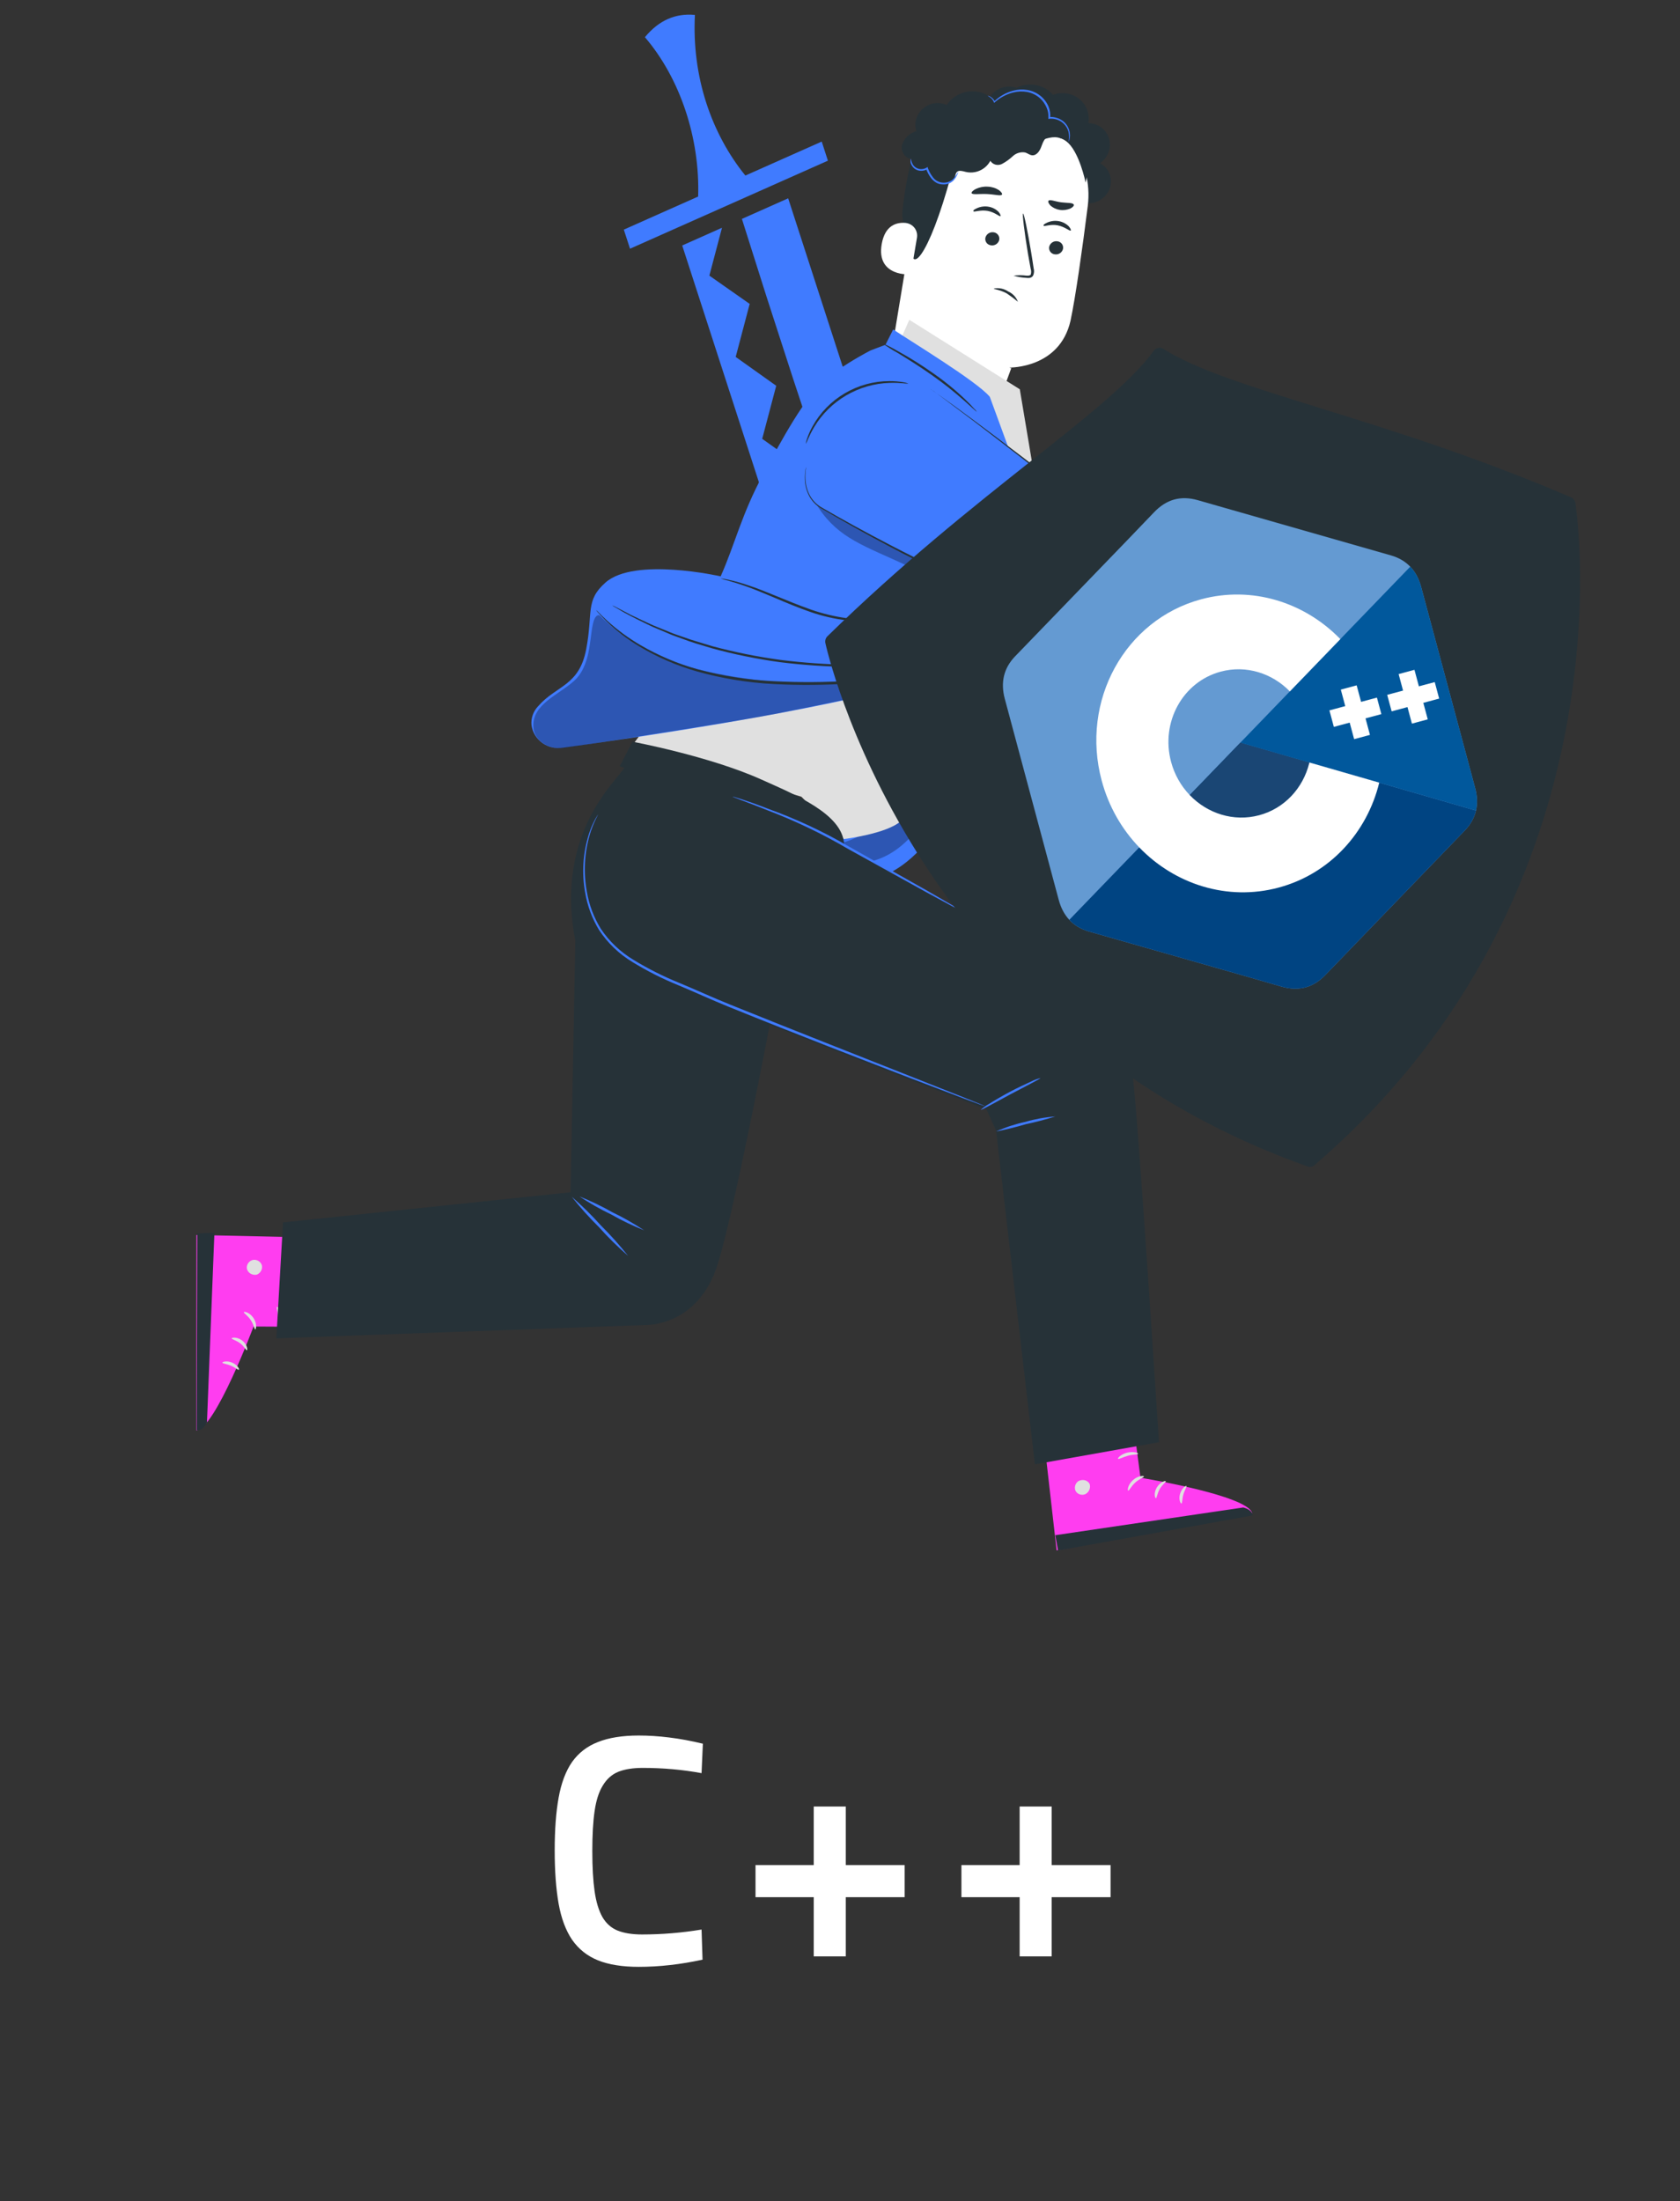 <svg width="113" height="148" viewBox="0 0 113 148" fill="none" xmlns="http://www.w3.org/2000/svg">
<rect x="0" y="0" width="113" height="148" fill="#333333" stroke="none"/>
<path d="M46.742 1.003C45.45 0.877 44.324 1.355 43.378 2.5C45.749 5.272 47.087 9.293 46.959 13.215L41.959 15.439L42.376 16.722L55.686 10.803L55.271 9.519L50.135 11.803C49.002 10.411 48.095 8.737 47.507 6.923C46.889 5.017 46.638 2.998 46.742 1.003L46.742 1.003ZM53.014 13.334L49.902 14.718L51.553 19.931L53.336 25.434L55.155 30.924L56.892 36.407L58.553 41.42L60.616 36.794L53.014 13.334L53.014 13.334ZM48.563 15.313L45.887 16.505L53.443 39.821L54.832 40.44L55.764 36.908L53.04 34.971L53.992 31.442L51.267 29.504L52.21 25.937L49.484 23.999L50.425 20.433L47.713 18.532L48.563 15.313Z" fill="#407BFF"/>
<path d="M66.691 6.371C66.892 6.134 67.161 5.961 67.462 5.877C67.762 5.793 68.079 5.802 68.369 5.903C68.781 5.7 69.247 5.636 69.692 5.722C70.136 5.808 70.535 6.038 70.823 6.376C71.12 6.268 71.439 6.236 71.748 6.284C72.057 6.331 72.346 6.457 72.586 6.649C72.826 6.84 73.01 7.091 73.119 7.377C73.228 7.662 73.259 7.973 73.209 8.279C73.527 8.285 73.832 8.389 74.081 8.576C74.33 8.763 74.511 9.024 74.597 9.322C74.683 9.62 74.671 9.94 74.561 10.236C74.452 10.532 74.252 10.79 73.989 10.973C74.302 11.14 74.538 11.417 74.65 11.75C74.762 12.083 74.743 12.449 74.597 12.776C74.451 13.104 74.187 13.371 73.857 13.525C73.527 13.679 73.155 13.709 72.811 13.61L66.613 8.059C66.446 7.81 66.364 7.513 66.379 7.211C66.392 6.909 66.502 6.615 66.691 6.371Z" fill="#263238"/>
<path d="M73.166 13.845C73.355 12.323 72.957 10.805 72.048 9.589C71.14 8.373 69.788 7.55 68.26 7.281L67.943 7.227C64.503 6.832 62.153 9.484 61.746 12.875L59.893 24.102L60.065 25.585L64.228 29.782L66.819 27.968L67.915 24.711C67.915 24.711 71.271 24.78 72.004 21.569C72.336 20.025 72.796 16.783 73.166 13.845Z" fill="white"/>
<path d="M68.022 24.748C66.51 24.487 65.118 23.805 64.013 22.781C64.013 22.781 64.352 25.455 67.66 25.732L68.022 24.748Z" fill="white"/>
<path d="M71.503 16.718C71.48 16.838 71.41 16.945 71.308 17.017C71.206 17.089 71.08 17.119 70.958 17.101C70.898 17.096 70.841 17.079 70.788 17.051C70.736 17.023 70.691 16.985 70.654 16.939C70.618 16.893 70.591 16.84 70.577 16.783C70.562 16.726 70.559 16.667 70.568 16.608C70.591 16.488 70.661 16.381 70.763 16.308C70.865 16.236 70.99 16.205 71.112 16.222C71.172 16.227 71.23 16.245 71.282 16.273C71.335 16.302 71.38 16.34 71.417 16.386C71.453 16.432 71.48 16.486 71.494 16.543C71.509 16.6 71.512 16.659 71.503 16.718Z" fill="#263238"/>
<path d="M72.014 15.502C71.947 15.551 71.639 15.255 71.151 15.152C70.663 15.049 70.238 15.248 70.199 15.179C70.161 15.11 70.26 15.052 70.439 14.965C70.684 14.857 70.954 14.823 71.214 14.869C71.473 14.915 71.71 15.038 71.892 15.222C72.022 15.376 72.053 15.495 72.014 15.502Z" fill="#263238"/>
<path d="M67.213 16.113C67.19 16.233 67.12 16.34 67.018 16.412C66.916 16.483 66.79 16.514 66.668 16.496C66.608 16.49 66.55 16.473 66.498 16.445C66.446 16.418 66.4 16.38 66.363 16.334C66.327 16.288 66.3 16.235 66.285 16.178C66.27 16.121 66.266 16.062 66.275 16.003C66.299 15.884 66.369 15.777 66.47 15.704C66.572 15.632 66.697 15.601 66.819 15.617C66.879 15.623 66.937 15.64 66.989 15.668C67.042 15.697 67.088 15.735 67.124 15.781C67.161 15.827 67.188 15.88 67.203 15.937C67.218 15.994 67.221 16.054 67.213 16.113Z" fill="#263238"/>
<path d="M67.293 14.531C67.226 14.579 66.916 14.268 66.43 14.18C65.945 14.093 65.517 14.277 65.478 14.207C65.439 14.138 65.535 14.08 65.719 13.996C65.965 13.886 66.238 13.853 66.499 13.9C66.758 13.944 66.993 14.068 67.171 14.253C67.289 14.393 67.319 14.51 67.293 14.531Z" fill="#263238"/>
<path d="M68.171 18.535C68.457 18.497 68.746 18.496 69.03 18.531C69.16 18.541 69.288 18.535 69.331 18.455C69.368 18.326 69.365 18.19 69.323 18.064C69.266 17.748 69.203 17.391 69.138 17.031C68.898 15.567 68.752 14.368 68.814 14.356C68.876 14.344 69.121 15.526 69.362 16.993C69.426 17.354 69.471 17.698 69.523 18.028C69.573 18.196 69.56 18.377 69.485 18.539C69.457 18.581 69.419 18.615 69.376 18.641C69.332 18.666 69.284 18.682 69.234 18.687C69.157 18.694 69.081 18.691 69.006 18.679C68.722 18.664 68.442 18.616 68.171 18.535Z" fill="#263238"/>
<path d="M67.397 13.077C67.327 13.203 66.903 13.066 66.373 13.045C65.844 13.024 65.393 13.109 65.35 12.98C65.339 12.915 65.432 12.807 65.632 12.707C65.882 12.587 66.159 12.532 66.434 12.55C66.706 12.559 66.968 12.64 67.193 12.784C67.358 12.912 67.432 13.032 67.397 13.077Z" fill="#263238"/>
<path d="M70.531 13.493C70.635 13.393 70.964 13.55 71.378 13.603C71.791 13.657 72.158 13.616 72.223 13.758C72.251 13.82 72.176 13.925 72.007 14.013C71.781 14.114 71.531 14.15 71.289 14.114C71.047 14.078 70.824 13.973 70.647 13.811C70.511 13.665 70.483 13.541 70.531 13.493Z" fill="#263238"/>
<path d="M73.019 12.274C73.019 12.274 72.587 10.126 71.704 9.489C70.64 8.729 69.856 9.912 68.796 9.417C67.736 8.922 66.713 8.17 65.373 8.833C63.914 9.554 64.365 10.325 63.988 11.722C62.455 17.394 61.051 18.841 61.325 16.072C61.354 15.769 60.566 15.388 60.707 14.116C60.889 12.463 61.239 10.481 61.862 9.388C62.365 8.474 63.079 7.896 64.245 7.333C66.079 6.44 68.276 6.795 69.729 7.2C71.181 7.604 73.682 9.787 73.019 12.274Z" fill="#263238"/>
<path d="M61.675 15.994C61.696 15.875 61.692 15.754 61.664 15.639C61.636 15.523 61.584 15.414 61.511 15.32C61.438 15.226 61.346 15.148 61.24 15.09C61.134 15.033 61.017 14.998 60.896 14.986C60.276 14.94 59.527 15.163 59.306 16.407C58.915 18.619 61.252 18.479 61.265 18.418C61.278 18.357 61.521 16.919 61.675 15.994Z" fill="white"/>
<path d="M60.939 17.514C60.939 17.514 60.894 17.523 60.823 17.556C60.723 17.582 60.617 17.569 60.529 17.52C60.399 17.409 60.304 17.265 60.252 17.103C60.2 16.942 60.193 16.768 60.232 16.601C60.259 16.41 60.33 16.227 60.438 16.065C60.472 15.999 60.521 15.941 60.581 15.897C60.642 15.852 60.712 15.823 60.785 15.81C60.833 15.805 60.881 15.816 60.92 15.842C60.959 15.867 60.988 15.906 61.001 15.95C61.013 16.016 60.997 16.059 61.021 16.061C61.044 16.062 61.075 16.03 61.072 15.936C61.07 15.88 61.048 15.827 61.009 15.786C60.983 15.758 60.951 15.737 60.915 15.722C60.88 15.707 60.842 15.7 60.803 15.699C60.707 15.703 60.613 15.732 60.531 15.782C60.449 15.832 60.381 15.902 60.334 15.984C60.203 16.161 60.118 16.366 60.087 16.58C60.041 16.776 60.055 16.979 60.127 17.164C60.198 17.348 60.324 17.507 60.489 17.619C60.547 17.644 60.61 17.656 60.674 17.655C60.738 17.654 60.801 17.639 60.859 17.611C60.912 17.584 60.941 17.52 60.939 17.514Z" fill="white"/>
<path d="M62.458 11.74C62.684 12.002 62.976 12.203 63.306 12.325C63.472 12.381 63.655 12.375 63.822 12.309C63.988 12.243 64.125 12.122 64.209 11.967C64.269 11.82 64.266 11.634 64.392 11.539C64.517 11.443 64.756 11.502 64.937 11.553C65.255 11.634 65.596 11.605 65.901 11.47C66.207 11.335 66.458 11.102 66.613 10.812C66.689 10.937 66.811 11.028 66.956 11.068C67.1 11.107 67.256 11.092 67.392 11.025C67.66 10.882 67.907 10.705 68.126 10.498C68.237 10.394 68.371 10.318 68.517 10.276C68.663 10.233 68.817 10.226 68.964 10.255C69.122 10.305 69.256 10.426 69.424 10.441C69.72 10.466 69.93 10.158 70.033 9.881C70.136 9.603 70.242 9.284 70.52 9.171C70.793 9.117 71.075 9.158 71.315 9.287C71.575 9.371 71.932 9.368 72.057 9.141C72.083 9.074 72.095 9.003 72.092 8.933C72.089 8.862 72.072 8.793 72.04 8.73C71.92 8.432 71.698 8.186 71.41 8.032C71.123 7.878 70.788 7.826 70.46 7.884C70.427 7.505 70.279 7.147 70.035 6.856C69.791 6.564 69.462 6.352 69.089 6.247C68.716 6.141 68.317 6.147 67.941 6.262C67.564 6.378 67.228 6.599 66.975 6.897C66.784 6.647 66.533 6.448 66.243 6.316C65.952 6.184 65.632 6.123 65.308 6.139C64.984 6.155 64.667 6.247 64.383 6.407C64.099 6.567 63.856 6.79 63.676 7.058C63.421 6.942 63.133 6.902 62.85 6.945C62.566 6.987 62.299 7.109 62.082 7.297C61.865 7.484 61.707 7.728 61.628 7.998C61.549 8.268 61.553 8.553 61.638 8.816C61.411 8.881 61.203 9.001 61.033 9.164C60.864 9.327 60.738 9.529 60.668 9.75C60.565 10.197 60.916 10.72 61.382 10.679C61.259 10.841 61.201 11.041 61.22 11.238C61.24 11.436 61.336 11.617 61.488 11.744C61.641 11.872 61.839 11.937 62.043 11.927C62.246 11.917 62.441 11.832 62.588 11.689" fill="#263238"/>
<path d="M61.272 10.662C61.245 10.736 61.236 10.814 61.244 10.891C61.253 10.967 61.279 11.04 61.32 11.105C61.401 11.264 61.541 11.385 61.712 11.444C61.821 11.48 61.937 11.493 62.053 11.481C62.169 11.468 62.282 11.432 62.383 11.373L62.291 11.343C62.365 11.566 62.476 11.776 62.62 11.963C62.715 12.09 62.835 12.197 62.972 12.281C63.104 12.356 63.255 12.396 63.41 12.398C63.539 12.409 63.669 12.392 63.792 12.349C63.916 12.306 64.028 12.237 64.123 12.147C64.242 12.025 64.336 11.881 64.4 11.724C64.428 11.671 64.446 11.612 64.452 11.552C64.452 11.552 64.412 11.605 64.353 11.704C64.277 11.845 64.178 11.973 64.062 12.085C63.96 12.163 63.843 12.22 63.719 12.252C63.594 12.284 63.465 12.291 63.34 12.272C63.214 12.253 63.095 12.209 62.989 12.142C62.883 12.075 62.794 11.987 62.725 11.884C62.59 11.707 62.484 11.51 62.41 11.3L62.397 11.225L62.331 11.267C62.246 11.319 62.151 11.353 62.052 11.365C61.953 11.378 61.854 11.37 61.76 11.341C61.61 11.295 61.483 11.197 61.403 11.066C61.332 10.942 61.287 10.805 61.272 10.662Z" fill="#407BFF"/>
<path d="M66.424 6.44C66.424 6.44 66.479 6.468 66.568 6.525C66.699 6.608 66.798 6.73 66.853 6.873L66.861 6.923L66.901 6.886C67.258 6.564 67.689 6.334 68.155 6.217C68.455 6.141 68.765 6.128 69.066 6.18C69.398 6.238 69.705 6.385 69.952 6.606C70.143 6.78 70.293 6.992 70.394 7.228C70.491 7.446 70.533 7.685 70.517 7.925L70.51 7.998L70.578 7.985C70.87 7.957 71.16 8.031 71.397 8.194C71.633 8.357 71.802 8.598 71.871 8.874C71.918 9.095 71.918 9.324 71.874 9.547C71.903 9.492 71.924 9.434 71.936 9.373C71.976 9.202 71.978 9.027 71.942 8.857C71.888 8.593 71.749 8.356 71.546 8.178C71.278 7.953 70.928 7.841 70.57 7.866L70.635 7.931C70.663 7.671 70.626 7.409 70.527 7.169C70.406 6.879 70.212 6.624 69.963 6.429C69.714 6.234 69.417 6.103 69.1 6.05C68.781 5.999 68.453 6.016 68.138 6.101C67.657 6.229 67.216 6.481 66.861 6.829L66.92 6.84C66.854 6.689 66.737 6.565 66.588 6.488C66.538 6.46 66.482 6.443 66.424 6.44Z" fill="#407BFF"/>
<path d="M68.467 20.292C68.231 20.091 67.983 19.905 67.724 19.733C67.277 19.482 66.84 19.451 66.844 19.399C67.185 19.336 67.533 19.406 67.813 19.596C68.118 19.733 68.352 19.982 68.467 20.292Z" fill="#263238"/>
<path d="M93.419 31.8C93.756 31.636 97.306 31.504 97.306 31.504C97.345 31.591 97.362 31.686 97.354 31.781C97.346 31.877 97.314 31.969 97.261 32.051C97.208 32.133 97.136 32.202 97.05 32.252C96.964 32.301 96.868 32.331 96.769 32.336C95.967 32.467 93.314 32.779 93.314 32.779L91.758 33.82L91.162 33.695L93.419 31.8Z" fill="white"/>
<path d="M86.474 33.844L91.463 33.331L92.245 33.271C92.245 33.271 93.942 32.281 94.264 32.16C94.586 32.039 97.915 33.039 97.915 33.039C97.915 33.039 98.152 33.698 97.272 33.689C96.593 33.655 95.922 33.551 95.271 33.379C95.271 33.379 92.736 35.153 92.232 35.51C91.727 35.868 88.441 36.483 88.441 36.483L87.41 37.445L86.474 33.844Z" fill="white"/>
<path d="M89.737 40.87L91.522 39.235L97.995 35.495C97.995 35.495 98.504 34.839 98.156 34.686C97.808 34.533 90.653 37.046 90.653 37.046L89.262 38.194L89.737 40.87Z" fill="white"/>
<path d="M69.729 39.599C69.795 39.975 65.471 50.877 64.179 53.643C62.27 57.743 59.798 58.697 59.798 58.697L55.926 56.61L67.267 39.14L70.887 35.381L69.729 39.599Z" fill="#407BFF"/>
<path d="M67.247 44.741C67.247 44.741 73.035 46.026 75.108 45.968C77.544 45.895 90.371 42.473 90.371 42.473L89.235 37.541L70.186 40.836L67.815 40.701L67.247 44.741Z" fill="#407BFF"/>
<g opacity="0.3">
<path d="M68.608 40.261C68.239 40.517 68.184 41.574 67.934 41.937C65.285 45.809 63.56 49.909 60.757 53.507C59.546 55.042 58.118 56.454 56.17 56.76L58.415 57.96C60.054 57.592 61.014 56.629 62.077 55.34C63.139 54.052 63.414 52.458 64.149 50.982C65.832 47.62 67.406 43.92 69.085 40.556C68.909 40.174 68.978 40.008 68.608 40.261Z" fill="black"/>
</g>
<path d="M56.766 56.414C56.766 56.414 59.635 56.064 60.59 55.209C61.742 54.182 70.49 37.492 70.49 37.492L68.594 26.174L61.162 21.502L60.674 22.608L49.765 40.392L42.492 50.165L53.9 53.567L56.766 56.414Z" fill="#E0E0E0"/>
<path d="M67.795 37.553C67.528 38.013 69.068 43.565 61.633 45.85C55.359 47.778 41.912 49.717 37.867 50.277C37.373 50.353 36.873 50.237 36.477 49.953C36.081 49.668 35.82 49.239 35.751 48.758C35.727 48.531 35.755 48.3 35.83 48.081C35.906 47.862 36.029 47.66 36.19 47.489C37.408 46.083 38.957 46.139 39.429 43.65C39.901 41.161 39.346 40.386 40.732 39.163C42.692 37.437 48.474 38.751 48.474 38.751C49.47 36.501 49.867 34.602 51.344 31.869C52.535 29.655 54.145 26.625 55.664 25.366C56.58 24.694 57.546 24.091 58.553 23.562L59.56 23.179L60.078 22.151C61.276 22.96 65.692 25.626 66.575 26.678L68.12 30.893L67.795 37.553Z" fill="#407BFF"/>
<g opacity="0.3">
<path d="M86.219 38.938C81.17 39.599 75.924 40.298 69.542 40.306L69.3 41.158C73.227 42.55 75.7 42.126 78.427 41.776C81.154 41.426 83.592 40.542 86.197 40.027C86.341 39.672 86.349 39.286 86.219 38.938Z" fill="black"/>
</g>
<g opacity="0.3">
<path d="M56.593 32.758L54.563 33.302C55.87 35.791 57.4 36.41 60.024 37.582C62.648 38.755 63.108 39.16 65.954 39.755C66.228 39.811 68.439 40.601 68.456 40.331C63.445 38.585 60.345 36.348 56.593 32.758Z" fill="black"/>
</g>
<path d="M54.203 31.417C53.821 33.553 55.317 34.207 55.317 34.207C55.317 34.207 67.895 41.656 72.373 41.275C76.851 40.894 88.259 38.031 88.259 38.031L87.336 32.825L73.052 34.126C73.052 34.126 66.264 28.779 62.568 26.157" fill="#407BFF"/>
<path d="M62.574 26.157C62.574 26.157 62.644 26.198 62.773 26.285L63.336 26.682C63.829 27.032 64.554 27.555 65.469 28.236C67.306 29.597 69.925 31.592 73.103 34.075L73.054 34.062L87.339 32.745L87.412 32.73L88.362 38.086L88.285 38.101L85.787 38.709C82.251 39.548 78.828 40.316 75.579 40.892L74.367 41.093C73.963 41.146 73.566 41.208 73.168 41.258C72.772 41.311 72.374 41.343 71.976 41.352C71.779 41.345 71.582 41.333 71.39 41.316C71.198 41.299 71.005 41.27 70.816 41.233C69.38 40.936 67.981 40.505 66.638 39.944C64.349 39.008 62.113 37.959 59.939 36.802C58.047 35.805 56.485 34.91 55.31 34.225C54.889 34.002 54.557 33.649 54.364 33.219C54.222 32.91 54.146 32.576 54.139 32.234C54.13 32.027 54.142 31.819 54.175 31.613C54.197 31.474 54.211 31.407 54.211 31.407C54.211 31.407 54.223 31.475 54.195 31.616C54.167 31.82 54.161 32.026 54.175 32.23C54.189 32.565 54.269 32.892 54.412 33.193C54.605 33.609 54.931 33.95 55.343 34.164C56.523 34.848 58.088 35.719 59.987 36.702C61.886 37.684 64.117 38.782 66.688 39.815C68.026 40.372 69.42 40.8 70.851 41.094C71.036 41.129 71.228 41.145 71.415 41.173C71.602 41.2 71.797 41.203 71.987 41.208C72.378 41.198 72.769 41.166 73.159 41.112C73.554 41.066 73.95 41.001 74.351 40.948L75.56 40.745C78.808 40.166 82.23 39.395 85.767 38.556L88.261 37.949L88.196 38.045C87.879 36.256 87.568 34.507 87.273 32.838L87.36 32.901L73.073 34.187L73.047 34.192L73.044 34.173C69.877 31.682 67.279 29.67 65.446 28.276L63.335 26.695L62.782 26.283C62.63 26.21 62.574 26.157 62.574 26.157Z" fill="#263238"/>
<path d="M69.479 40.914C69.419 41.096 69.345 41.274 69.259 41.447L68.628 42.874C68.104 44.092 67.403 45.787 66.637 47.661C65.871 49.536 65.173 51.231 64.649 52.451C64.386 53.064 64.175 53.555 64.012 53.88C63.944 54.058 63.862 54.231 63.769 54.397C63.819 54.212 63.885 54.03 63.964 53.854L64.546 52.397L66.49 47.586C67.256 45.712 67.977 44.035 68.527 42.813C68.804 42.207 69.039 41.734 69.206 41.392C69.285 41.227 69.376 41.067 69.479 40.914Z" fill="#263238"/>
<path d="M65.708 27.689C65.685 27.694 65.377 27.401 64.847 26.931C64.159 26.323 63.437 25.753 62.683 25.223C61.8 24.599 60.964 24.086 60.358 23.716C60.02 23.532 59.696 23.326 59.387 23.1C59.487 23.129 59.584 23.17 59.675 23.221C59.853 23.309 60.11 23.443 60.411 23.618C61.226 24.068 62.014 24.562 62.771 25.099C63.534 25.628 64.253 26.215 64.921 26.855C65.177 27.099 65.374 27.307 65.503 27.457C65.582 27.524 65.651 27.603 65.708 27.689Z" fill="#263238"/>
<g opacity="0.3">
<path d="M64.129 44.775C63.239 45.195 55.798 46.2 51.913 45.825C49.126 45.554 46.372 45.02 44.392 44.127C42.865 43.459 41.49 42.527 40.332 41.377C39.867 41.232 39.799 42.499 39.717 43.032C39.634 43.566 39.512 44.954 38.642 45.755C37.574 46.731 35.78 47.342 35.876 48.88C35.934 49.842 36.975 50.441 37.984 50.286C41.16 49.798 49.912 48.451 52.239 47.981C55.083 47.394 61.205 46.324 64.129 44.775Z" fill="black"/>
</g>
<path d="M65.188 44.183C65.135 44.257 65.076 44.327 65.014 44.393C64.817 44.572 64.596 44.723 64.357 44.842C63.459 45.218 62.513 45.464 61.549 45.571C60.336 45.752 58.885 45.858 57.275 45.95C55.528 46.067 53.779 46.081 52.036 45.992C50.289 45.9 48.564 45.617 46.893 45.148C45.529 44.759 44.228 44.197 43.024 43.476C42.212 42.992 41.46 42.42 40.784 41.769C40.547 41.538 40.379 41.351 40.259 41.218C40.198 41.154 40.142 41.086 40.091 41.014C40.162 41.068 40.227 41.129 40.285 41.196C40.404 41.323 40.587 41.501 40.833 41.728C41.522 42.355 42.278 42.908 43.089 43.38C44.293 44.08 45.587 44.627 46.941 45.008C48.607 45.456 50.324 45.722 52.062 45.801C53.798 45.889 55.541 45.879 57.283 45.77C58.894 45.687 60.341 45.595 61.548 45.431C62.503 45.333 63.443 45.105 64.341 44.755C64.578 44.647 64.8 44.51 65.002 44.347C65.061 44.29 65.123 44.235 65.188 44.183Z" fill="#263238"/>
<path d="M66.325 42.314C66.298 42.352 66.045 42.217 65.762 42.014C65.48 41.81 65.272 41.614 65.302 41.579C65.333 41.544 65.582 41.676 65.865 41.88C66.147 42.083 66.355 42.279 66.325 42.314Z" fill="#263238"/>
<path d="M61.093 25.796C61.098 25.824 60.609 25.715 59.827 25.744C58.806 25.776 57.803 26.066 56.916 26.585C56.029 27.105 55.289 27.835 54.768 28.706C54.368 29.375 54.236 29.843 54.205 29.833C54.214 29.718 54.241 29.605 54.284 29.497C54.383 29.203 54.511 28.918 54.665 28.646C55.17 27.736 55.919 26.973 56.83 26.439C57.74 25.905 58.777 25.623 59.825 25.623C60.14 25.621 60.454 25.647 60.762 25.701C60.878 25.714 60.99 25.746 61.093 25.796Z" fill="#263238"/>
<path d="M60.855 40.993C60.822 41.022 60.784 41.047 60.743 41.066C60.634 41.133 60.521 41.194 60.405 41.248C59.974 41.446 59.52 41.586 59.054 41.664C58.361 41.776 57.658 41.792 56.967 41.712C56.123 41.611 55.297 41.42 54.502 41.143C53.656 40.852 52.876 40.519 52.169 40.219C51.461 39.92 50.825 39.654 50.278 39.457C49.73 39.261 49.279 39.122 48.966 39.036C48.8 39.002 48.637 38.955 48.478 38.895C48.523 38.895 48.567 38.899 48.61 38.908C48.695 38.923 48.824 38.94 48.982 38.976C49.437 39.075 49.884 39.201 50.322 39.353C51.439 39.706 52.892 40.403 54.56 40.991C55.341 41.263 56.151 41.456 56.977 41.566C57.654 41.654 58.343 41.65 59.025 41.554C59.656 41.448 60.272 41.259 60.855 40.993Z" fill="#263238"/>
<path d="M64.552 44.298C64.472 44.319 64.391 44.335 64.31 44.346L63.607 44.445C63.304 44.489 62.93 44.537 62.494 44.577C62.059 44.618 61.564 44.68 61.015 44.711C60.465 44.742 59.864 44.797 59.218 44.811C58.574 44.826 57.882 44.84 57.155 44.84C55.58 44.823 54.01 44.717 52.453 44.52C50.897 44.307 49.361 43.993 47.854 43.579C47.156 43.371 46.508 43.182 45.912 42.954C45.615 42.84 45.321 42.75 45.049 42.631L44.266 42.299C43.762 42.101 43.333 41.866 42.947 41.683C42.755 41.586 42.584 41.498 42.413 41.414L41.978 41.18L41.378 40.831C41.306 40.793 41.239 40.748 41.176 40.698C41.252 40.728 41.325 40.763 41.396 40.802L42.011 41.122L42.453 41.355C42.616 41.438 42.811 41.514 42.99 41.61C43.382 41.786 43.812 42.011 44.318 42.203L45.102 42.522C45.373 42.635 45.668 42.73 45.967 42.834C46.562 43.056 47.217 43.228 47.903 43.445C49.404 43.848 50.934 44.156 52.482 44.367C54.033 44.562 55.597 44.673 57.167 44.7C57.891 44.705 58.579 44.71 59.222 44.683C59.865 44.656 60.466 44.637 61.016 44.606C61.565 44.575 62.059 44.526 62.493 44.495C62.927 44.464 63.302 44.422 63.607 44.391L64.312 44.32C64.391 44.304 64.472 44.297 64.552 44.298Z" fill="#263238"/>
<path d="M70.097 95.693L71.07 104.241L84.224 101.743C83.94 100.535 76.711 99.355 76.711 99.355L76.103 94.736L70.097 95.693Z" fill="#FF3DF0"/>
<path d="M72.602 99.542C72.481 99.604 72.387 99.706 72.337 99.83C72.287 99.954 72.285 100.09 72.331 100.212C72.385 100.331 72.485 100.423 72.609 100.47C72.733 100.516 72.872 100.514 72.998 100.463C73.124 100.397 73.223 100.289 73.276 100.159C73.329 100.029 73.332 99.886 73.285 99.757C73.214 99.64 73.099 99.556 72.963 99.522C72.828 99.489 72.682 99.508 72.558 99.577" fill="#E0E0E0"/>
<path d="M71.167 104.247L70.98 103.22L83.626 101.355C83.626 101.355 84.249 101.49 84.247 101.892L71.167 104.247Z" fill="#263238"/>
<path d="M76.944 99.272C76.955 99.334 76.639 99.422 76.354 99.685C76.069 99.948 75.948 100.239 75.886 100.226C75.823 100.212 75.856 99.835 76.201 99.518C76.547 99.202 76.949 99.209 76.944 99.272Z" fill="#E0E0E0"/>
<path d="M78.415 99.593C78.426 99.652 78.181 99.811 78.005 100.119C77.829 100.426 77.815 100.722 77.75 100.731C77.685 100.741 77.583 100.391 77.809 100.011C78.036 99.632 78.405 99.533 78.415 99.593Z" fill="#E0E0E0"/>
<path d="M79.465 101.091C79.406 101.103 79.263 100.805 79.373 100.438C79.482 100.07 79.761 99.865 79.8 99.913C79.839 99.961 79.68 100.181 79.594 100.492C79.508 100.802 79.529 101.072 79.465 101.091Z" fill="#E0E0E0"/>
<path d="M76.547 97.746C76.528 97.806 76.222 97.777 75.865 97.878C75.507 97.98 75.25 98.131 75.203 98.086C75.155 98.042 75.394 97.771 75.817 97.669C76.241 97.568 76.579 97.689 76.547 97.746Z" fill="#E0E0E0"/>
<path d="M75.958 96.238C75.752 96.337 75.525 96.382 75.299 96.368C75.055 96.37 74.812 96.345 74.576 96.291C74.436 96.259 74.298 96.218 74.164 96.167C74.083 96.142 74.007 96.105 73.939 96.057C73.889 96.02 73.854 95.968 73.839 95.909C73.824 95.849 73.829 95.786 73.854 95.729C73.878 95.679 73.914 95.635 73.959 95.601C74.004 95.567 74.056 95.544 74.111 95.534C74.194 95.516 74.279 95.511 74.364 95.519C74.758 95.536 75.138 95.65 75.469 95.851C75.821 96.065 75.966 96.281 75.945 96.295C75.924 96.309 75.738 96.156 75.387 95.987C75.184 95.895 74.97 95.829 74.749 95.791C74.618 95.766 74.485 95.751 74.351 95.747C74.207 95.74 74.088 95.76 74.064 95.826C74.039 95.892 74.054 95.863 74.076 95.898C74.126 95.933 74.181 95.961 74.24 95.981C74.364 96.031 74.491 96.073 74.62 96.109C74.843 96.168 75.072 96.207 75.303 96.225C75.522 96.213 75.741 96.218 75.958 96.238Z" fill="#E0E0E0"/>
<path d="M75.87 96.366C75.712 96.203 75.614 95.994 75.589 95.768C75.502 95.388 75.528 94.988 75.664 94.615C75.686 94.523 75.732 94.438 75.797 94.368C75.862 94.298 75.945 94.245 76.036 94.215C76.095 94.207 76.155 94.215 76.21 94.237C76.264 94.26 76.311 94.297 76.344 94.344C76.391 94.413 76.428 94.488 76.454 94.567C76.501 94.708 76.527 94.855 76.532 95.005C76.535 95.254 76.476 95.503 76.358 95.728C76.154 96.114 75.894 96.24 75.888 96.222C75.881 96.204 76.065 96.027 76.21 95.669C76.293 95.46 76.331 95.238 76.319 95.017C76.315 94.889 76.293 94.763 76.253 94.642C76.209 94.507 76.137 94.407 76.084 94.431C76.031 94.454 75.924 94.57 75.888 94.688C75.843 94.813 75.807 94.941 75.781 95.071C75.743 95.294 75.736 95.521 75.763 95.744C75.793 96.123 75.904 96.349 75.87 96.366Z" fill="#E0E0E0"/>
<path d="M22.075 83.231L13.212 83.034L13.2 96.178C14.48 96.064 17.055 89.189 17.055 89.189L21.858 89.214L22.075 83.231Z" fill="#FF3DF0"/>
<path d="M17.613 85.069C17.574 84.944 17.489 84.839 17.375 84.774C17.26 84.709 17.124 84.688 16.992 84.715C16.861 84.752 16.749 84.837 16.678 84.951C16.608 85.065 16.583 85.201 16.611 85.329C16.652 85.461 16.743 85.573 16.865 85.641C16.987 85.71 17.132 85.731 17.272 85.701C17.405 85.648 17.513 85.548 17.574 85.421C17.635 85.294 17.644 85.15 17.598 85.02" fill="#E0E0E0"/>
<path d="M13.268 82.932L14.422 82.886L13.921 95.636C13.921 95.636 13.653 96.228 13.225 96.171L13.268 82.932Z" fill="#263238"/>
<path d="M17.171 89.385C17.11 89.398 17.08 89.077 16.865 88.754C16.649 88.431 16.375 88.283 16.401 88.222C16.427 88.162 16.808 88.246 17.057 88.628C17.306 89.01 17.221 89.402 17.171 89.385Z" fill="#E0E0E0"/>
<path d="M16.606 90.782C16.541 90.795 16.43 90.525 16.154 90.317C15.877 90.108 15.584 90.052 15.585 89.987C15.587 89.922 15.958 89.871 16.299 90.138C16.639 90.406 16.669 90.78 16.606 90.782Z" fill="#E0E0E0"/>
<path d="M14.957 91.62C14.947 91.561 15.262 91.466 15.62 91.618C15.979 91.77 16.121 92.065 16.066 92.096C16.012 92.126 15.821 91.944 15.527 91.821C15.233 91.698 14.968 91.683 14.957 91.62Z" fill="#E0E0E0"/>
<path d="M18.709 89.245C18.646 89.218 18.738 88.912 18.715 88.557C18.692 88.201 18.568 87.908 18.627 87.873C18.685 87.839 18.923 88.107 18.945 88.534C18.967 88.962 18.764 89.287 18.709 89.245Z" fill="#E0E0E0"/>
<path d="M20.269 88.919C20.213 88.706 20.215 88.482 20.274 88.267C20.317 88.03 20.388 87.797 20.485 87.575C20.545 87.442 20.614 87.313 20.691 87.189C20.734 87.115 20.787 87.046 20.849 86.986C20.895 86.943 20.954 86.915 21.017 86.908C21.08 86.901 21.143 86.915 21.196 86.947C21.242 86.977 21.28 87.019 21.307 87.067C21.333 87.115 21.348 87.17 21.349 87.225C21.349 87.309 21.337 87.392 21.312 87.473C21.279 87.615 21.23 87.753 21.168 87.885C21.067 88.111 20.931 88.32 20.764 88.505C20.625 88.69 20.435 88.831 20.217 88.909C20.195 88.881 20.399 88.727 20.636 88.407C20.775 88.223 20.889 88.022 20.974 87.81C21.026 87.686 21.066 87.559 21.094 87.428C21.133 87.287 21.132 87.171 21.069 87.137C21.007 87.104 21.036 87.121 20.995 87.152C20.949 87.197 20.91 87.247 20.878 87.302C20.804 87.419 20.737 87.541 20.679 87.667C20.575 87.874 20.491 88.09 20.429 88.311C20.391 88.517 20.338 88.72 20.269 88.919Z" fill="#E0E0E0"/>
<path d="M20.197 88.857C20.384 88.733 20.605 88.668 20.827 88.672C21.074 88.652 21.321 88.674 21.558 88.737C21.699 88.775 21.836 88.827 21.966 88.891C22.054 88.925 22.131 88.98 22.19 89.051C22.249 89.122 22.288 89.207 22.304 89.299C22.301 89.356 22.282 89.413 22.249 89.462C22.217 89.511 22.171 89.551 22.118 89.577C22.039 89.613 21.957 89.638 21.872 89.651C21.723 89.677 21.571 89.682 21.421 89.666C21.171 89.636 20.935 89.546 20.732 89.406C20.385 89.152 20.31 88.896 20.329 88.892C20.349 88.888 20.49 89.086 20.821 89.272C21.011 89.384 21.226 89.452 21.449 89.47C21.578 89.481 21.709 89.474 21.836 89.449C21.977 89.421 22.09 89.366 22.078 89.317C22.066 89.268 21.971 89.145 21.86 89.093C21.745 89.031 21.626 88.981 21.501 88.941C21.282 88.874 21.052 88.839 20.82 88.837C20.449 88.817 20.207 88.894 20.197 88.857Z" fill="#E0E0E0"/>
<path d="M42.043 51.526C41.7 52.352 37.265 55.821 38.697 63.246L38.38 80.162L19.036 82.189L18.587 89.983L43.436 89.087C43.436 89.087 46.987 89.215 48.297 84.924C49.608 80.634 52.448 65.388 52.503 65.02C52.558 64.653 54.374 55.639 54.374 55.639L42.043 51.526Z" fill="#263238"/>
<path d="M39.207 58.075C39.204 58.303 38.772 63.297 44.415 65.84C50.058 68.383 66.345 74.581 66.345 74.581L66.999 76.008L69.608 98.455L77.954 96.969C77.954 96.969 76.523 74.668 76.192 72.401C75.861 70.134 75.065 67.087 71.66 65.186L53.804 55.191C53.804 55.191 42.345 51.622 42.472 51.658C42.599 51.695 39.239 54.645 39.207 58.075Z" fill="#263238"/>
<path d="M41.686 51.523L42.534 49.867C42.534 49.867 47.68 50.826 51.205 52.409C53.443 53.417 56.682 54.721 56.775 56.762L41.686 51.523Z" fill="#263238"/>
<path d="M66.241 74.372C66.21 74.366 66.179 74.357 66.15 74.345L65.887 74.251L64.875 73.876L61.18 72.469C58.064 71.268 53.76 69.615 49.04 67.703C47.857 67.226 46.732 66.702 45.622 66.24C44.549 65.805 43.517 65.283 42.536 64.68C41.634 64.134 40.869 63.4 40.294 62.528C39.822 61.752 39.504 60.893 39.357 59.994C39.125 58.7 39.211 57.36 39.609 56.086C39.719 55.743 39.859 55.409 40.029 55.089L40.172 54.843C40.187 54.814 40.204 54.787 40.224 54.761C40.224 54.761 40.213 54.792 40.186 54.85L40.061 55.102C39.906 55.426 39.776 55.761 39.672 56.103C39.302 57.369 39.235 58.693 39.476 59.971C39.627 60.852 39.946 61.693 40.414 62.452C40.983 63.301 41.736 64.014 42.621 64.543C43.599 65.139 44.627 65.655 45.694 66.087C46.801 66.546 47.929 67.069 49.108 67.543C53.842 69.456 58.133 71.128 61.227 72.359L64.901 73.816L65.898 74.219L66.157 74.33C66.215 74.355 66.244 74.368 66.241 74.372Z" fill="#407BFF"/>
<path d="M64.528 61.171C64.471 61.153 64.416 61.129 64.365 61.1L63.922 60.864L62.328 60.002L57.05 57.081C55.317 56.065 53.497 55.193 51.609 54.474C50.894 54.185 50.304 53.965 49.898 53.813L49.431 53.633C49.325 53.593 49.27 53.568 49.273 53.561C49.331 53.569 49.388 53.583 49.443 53.602C49.555 53.635 49.716 53.684 49.92 53.75C50.336 53.885 50.93 54.09 51.658 54.377C53.565 55.064 55.399 55.921 57.138 56.938L62.387 59.9L63.966 60.813L64.393 61.069C64.484 61.135 64.526 61.165 64.528 61.171Z" fill="#407BFF"/>
<path d="M42.247 84.438C41.553 83.837 40.899 83.193 40.289 82.509C39.636 81.865 39.023 81.182 38.455 80.464C39.149 81.067 39.804 81.711 40.416 82.393C41.067 83.038 41.678 83.721 42.247 84.438Z" fill="#407BFF"/>
<path d="M43.325 82.721C42.561 82.416 41.821 82.06 41.11 81.655C40.369 81.301 39.656 80.896 38.976 80.443C39.74 80.748 40.481 81.104 41.194 81.509C41.933 81.863 42.645 82.269 43.325 82.721Z" fill="#407BFF"/>
<path d="M69.98 72.487C69.989 72.533 69.078 72.982 67.984 73.565C66.889 74.149 65.996 74.659 65.97 74.619C66.133 74.468 66.315 74.337 66.511 74.23C66.861 74.008 67.351 73.718 67.905 73.421C68.46 73.125 68.977 72.893 69.351 72.718C69.55 72.615 69.762 72.537 69.98 72.487Z" fill="#407BFF"/>
<path d="M70.981 75.067C70.328 75.271 69.665 75.445 68.996 75.586C68.339 75.781 67.674 75.944 67.002 76.076C67.629 75.793 68.285 75.577 68.958 75.432C69.618 75.239 70.296 75.116 70.981 75.067Z" fill="#407BFF"/>
<path d="M78.005 23.889C74.89 28.137 65.866 33.488 56.006 43.135C56.006 43.135 61.479 68.509 88.101 77.948L78.005 23.889Z" fill="#263238" stroke="#263238" stroke-linecap="round" stroke-linejoin="round"/>
<path d="M78.005 23.889C82.446 26.726 92.79 28.46 105.471 33.896C105.471 33.896 109.526 59.535 88.102 77.948L78.005 23.889Z" fill="#263238" stroke="#263238" stroke-linecap="round" stroke-linejoin="round"/>
<g clip-path="url(#clip0_166_9548)">
<path d="M95.589 39.467C95.441 38.915 95.197 38.458 94.856 38.101C94.52 37.75 94.091 37.496 93.566 37.345C89.236 36.105 84.904 34.874 80.574 33.632C79.407 33.297 78.439 33.58 77.606 34.462C76.367 35.772 70.128 42.204 68.272 44.135C67.508 44.93 67.29 45.891 67.584 46.985C68.792 51.491 70.004 55.997 71.212 60.503C71.357 61.043 71.594 61.492 71.923 61.845C72.262 62.208 72.699 62.471 73.236 62.626C75.809 63.367 84.431 65.808 86.16 66.322C87.323 66.668 88.303 66.428 89.146 65.553C92.271 62.31 95.404 59.074 98.531 55.832C98.919 55.429 99.165 54.983 99.276 54.499C99.384 54.029 99.365 53.521 99.22 52.982C99.22 52.982 96.801 43.972 95.589 39.467Z" fill="#649AD2"/>
<path d="M83.432 49.929L71.923 61.845C72.262 62.208 72.699 62.471 73.236 62.625C75.809 63.367 84.431 65.808 86.16 66.322C87.323 66.668 88.303 66.428 89.146 65.553C92.271 62.31 95.404 59.074 98.531 55.832C98.919 55.429 99.165 54.983 99.276 54.499L83.432 49.929Z" fill="#004482"/>
<path d="M80.024 53.459C81.212 54.697 82.976 55.273 84.698 54.811C86.43 54.346 87.673 52.949 88.073 51.267L83.433 49.929L80.024 53.459Z" fill="#1A4674"/>
<path d="M95.589 39.467C95.441 38.915 95.197 38.458 94.856 38.101L83.432 49.929L99.276 54.499C99.384 54.029 99.364 53.521 99.22 52.982C99.22 52.982 96.801 43.972 95.589 39.467Z" fill="#01589C"/>
<path d="M96.801 46.97L95.735 47.256L96.034 48.367L94.968 48.653L94.67 47.542L93.605 47.828L93.306 46.718L94.372 46.432L94.074 45.322L95.139 45.036L95.437 46.146L96.503 45.86L96.801 46.97ZM80.799 40.291C84.205 39.377 87.696 40.486 90.081 42.897L90.153 42.971L86.757 46.487C85.569 45.265 83.816 44.698 82.106 45.158C79.548 45.844 78.055 48.562 78.77 51.228C78.995 52.068 79.427 52.837 80.024 53.458C81.212 54.696 82.976 55.273 84.698 54.811C86.411 54.351 87.645 52.979 88.059 51.322L88.073 51.267L92.77 52.622C91.951 55.971 89.462 58.749 86.004 59.677C82.553 60.604 79.014 59.453 76.628 56.974C75.463 55.764 74.572 54.238 74.101 52.481C72.663 47.128 75.662 41.67 80.799 40.291ZM91.252 46.08L91.55 47.19L92.615 46.904L92.913 48.014L91.848 48.3L92.146 49.411L91.081 49.697L90.783 48.586L89.717 48.872L89.419 47.762L90.484 47.476L90.186 46.366L91.252 46.08L91.252 46.08Z" fill="white"/>
</g>
<path d="M42.964 132.242C41.864 132.242 40.947 132.095 40.214 131.802C39.495 131.509 38.916 131.047 38.476 130.416C38.051 129.785 37.75 128.979 37.574 127.996C37.398 126.999 37.31 125.803 37.31 124.41C37.31 123.017 37.398 121.836 37.574 120.868C37.75 119.885 38.051 119.086 38.476 118.47C38.916 117.854 39.495 117.407 40.214 117.128C40.947 116.835 41.864 116.688 42.964 116.688C43.624 116.688 44.306 116.732 45.01 116.82C45.729 116.908 46.484 117.047 47.276 117.238L47.188 119.218C45.912 118.983 44.592 118.866 43.228 118.866C42.568 118.866 42.018 118.954 41.578 119.13C41.153 119.306 40.808 119.614 40.544 120.054C40.28 120.479 40.097 121.051 39.994 121.77C39.891 122.474 39.84 123.369 39.84 124.454C39.84 125.539 39.891 126.441 39.994 127.16C40.097 127.879 40.273 128.458 40.522 128.898C40.771 129.323 41.109 129.624 41.534 129.8C41.974 129.976 42.524 130.064 43.184 130.064C44.519 130.064 45.853 129.954 47.188 129.734L47.254 131.758C45.773 132.081 44.343 132.242 42.964 132.242ZM54.733 127.556V131.538H56.889V127.556H60.849V125.4H56.889V121.462H54.733V125.4H50.817V127.556H54.733ZM68.583 127.556V131.538H70.739V127.556H74.699V125.4H70.739V121.462H68.583V125.4H64.667V127.556H68.583Z" fill="white"/>
<defs>
<clipPath id="clip0_166_9548">
<rect width="29" height="34" fill="white" transform="translate(64.993 37.342) rotate(-15.03)"/>
</clipPath>
</defs>
</svg>
